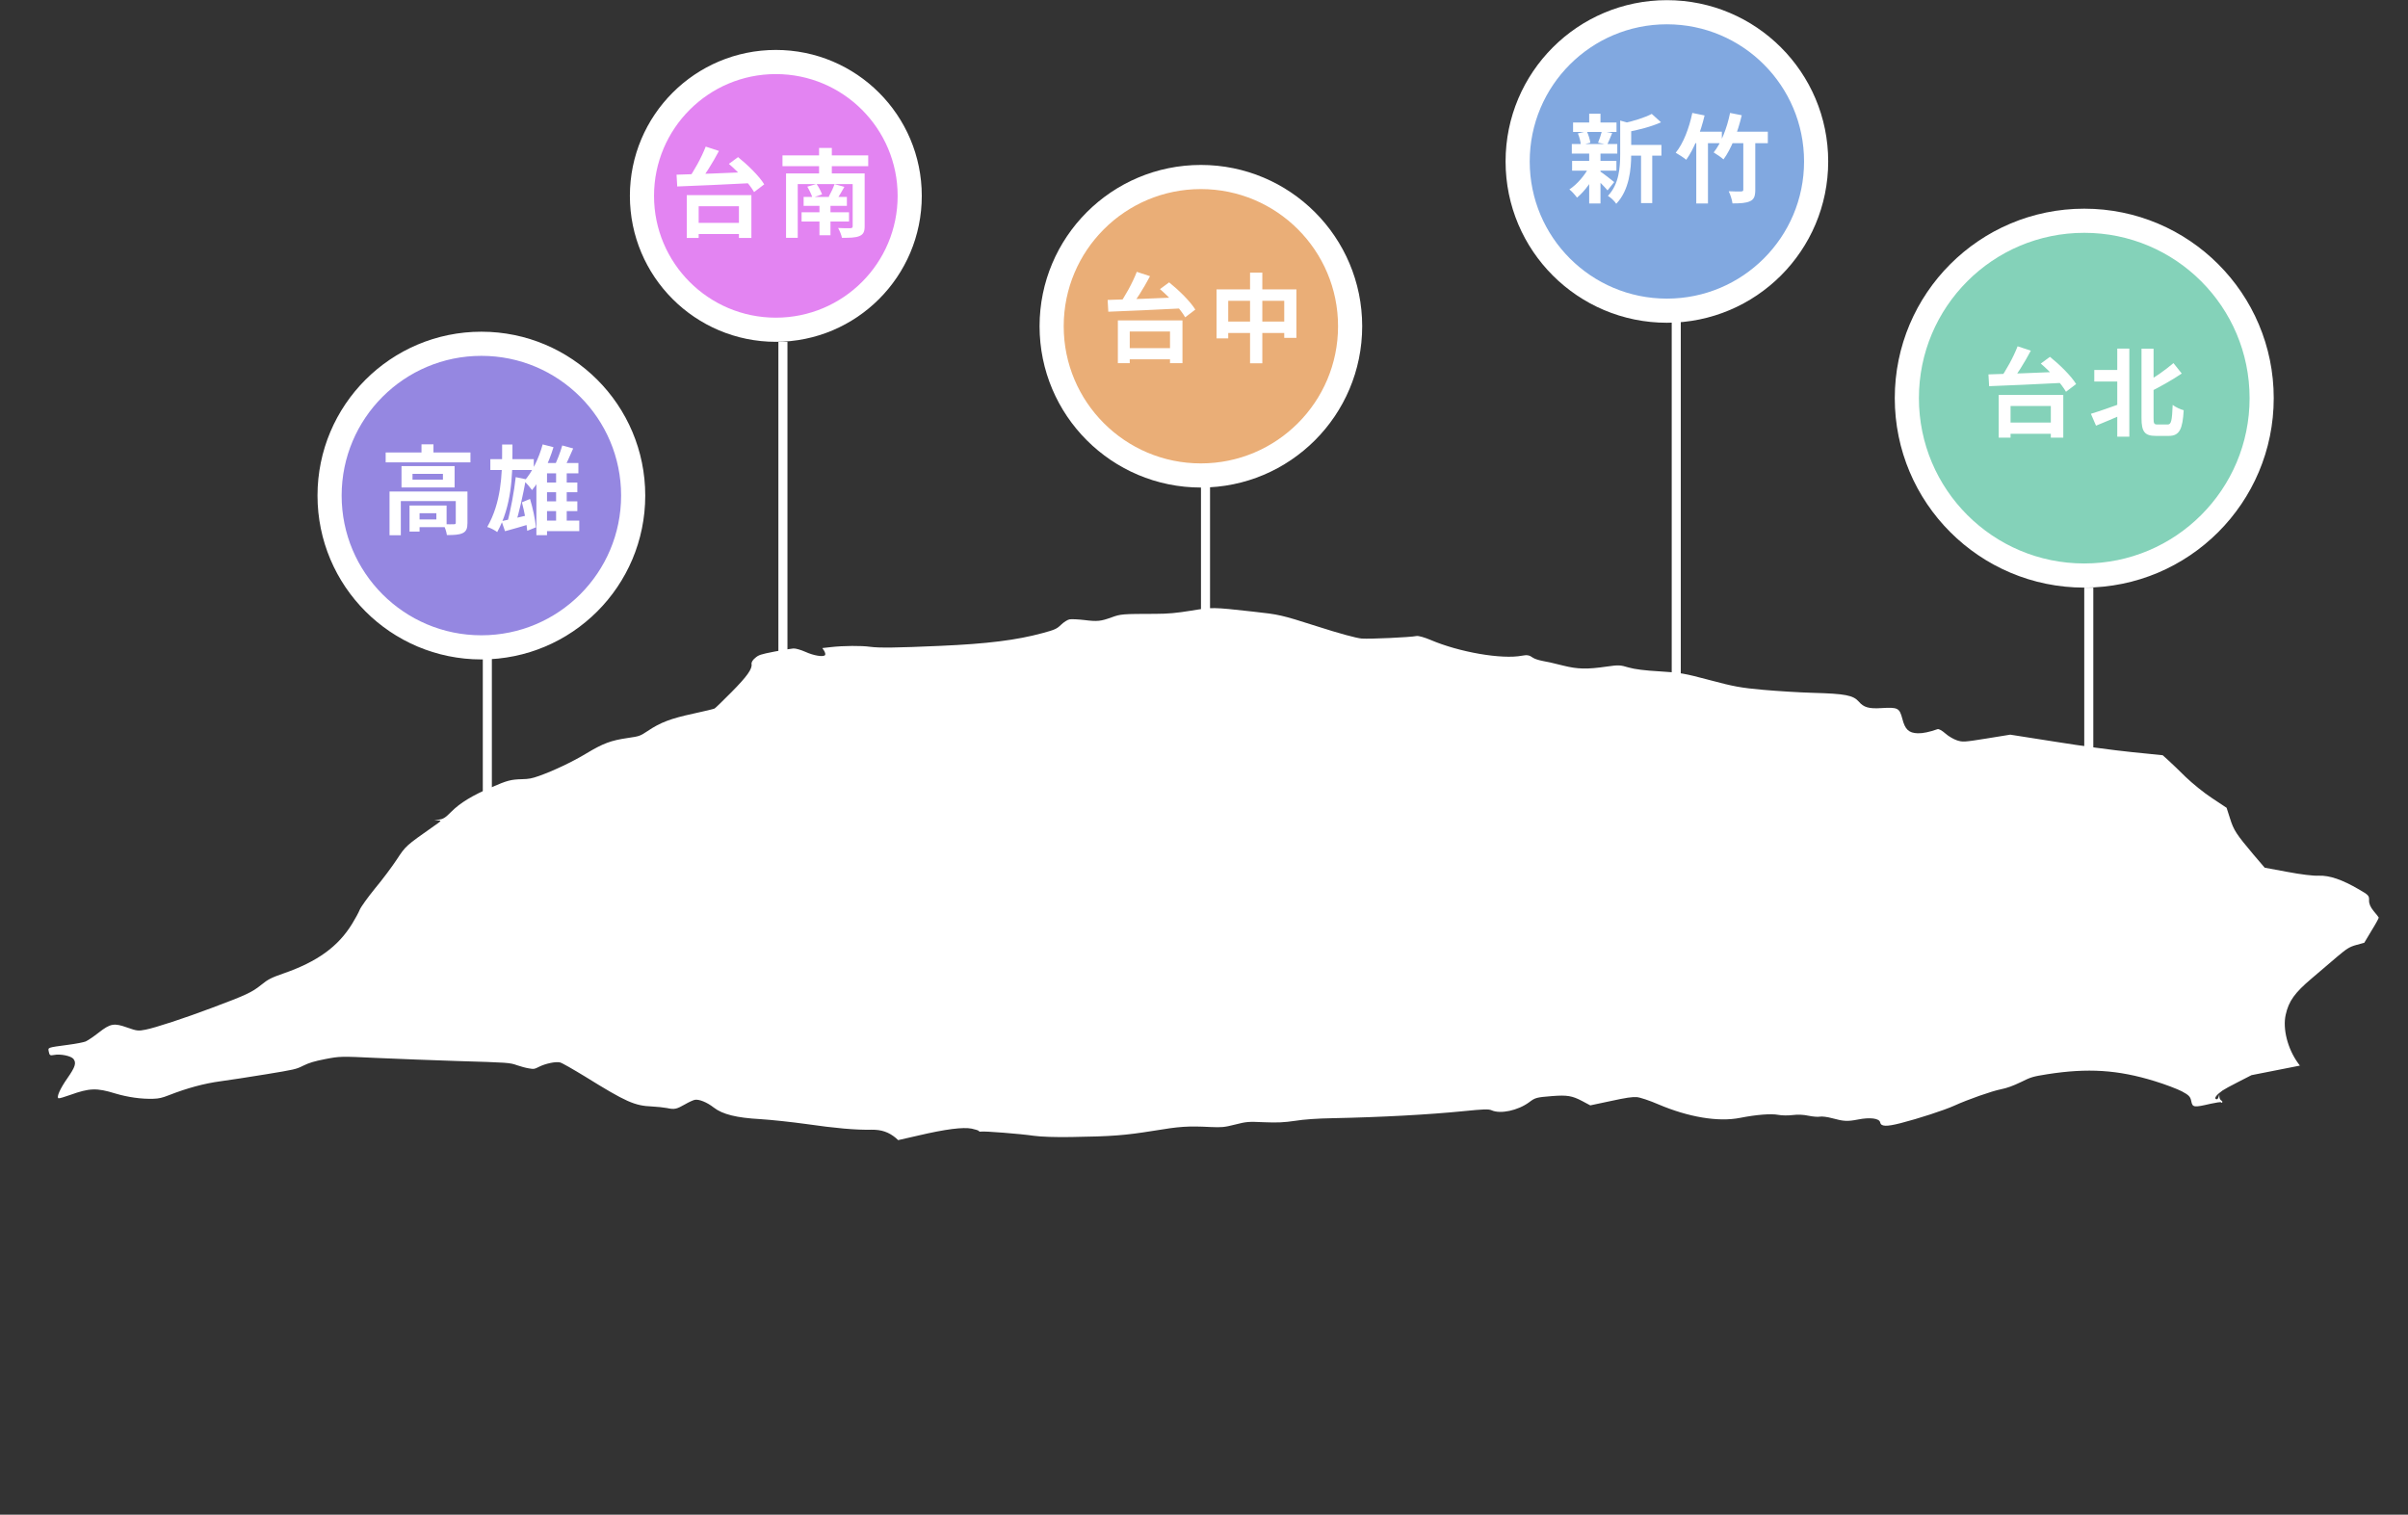 <svg width="399" height="251" viewBox="0 0 399 251" fill="none" xmlns="http://www.w3.org/2000/svg">
<rect x="0" y="0" width="399" height="251" fill="#333333" stroke="none"/>
<circle cx="79.763" cy="82.121" r="25.153" fill="#9587E1" stroke="white" stroke-width="4"/>
<circle cx="128.554" cy="32.459" r="22.183" fill="#E384F2" stroke="white" stroke-width="4"/>
<circle cx="198.983" cy="54.061" r="24.729" fill="#EAAE77" stroke="white" stroke-width="4"/>
<circle cx="276.2" cy="26.755" r="24.729" fill="#81A8E0" stroke="white" stroke-width="4"/>
<circle cx="345.356" cy="65.977" r="29.396" fill="#84D2B9" stroke="white" stroke-width="4"/>
<line x1="129.728" y1="56.643" x2="129.728" y2="115.192" stroke="white" stroke-width="1.5"/>
<line x1="80.75" y1="109" x2="80.75" y2="155" stroke="white" stroke-width="1.5"/>
<line x1="199.75" y1="77" x2="199.75" y2="119" stroke="white" stroke-width="1.5"/>
<line x1="277.75" y1="53" x2="277.75" y2="124" stroke="white" stroke-width="1.5"/>
<line x1="346.106" y1="97.373" x2="346.106" y2="139.8" stroke="white" stroke-width="1.5"/>
<path d="M393.307 150.97C392.765 150.304 392.533 149.765 392.547 149.195C392.585 148.431 392.465 148.3 390.863 147.378C388.082 145.761 386.016 145.051 384.229 145.111C383.291 145.158 381.253 144.907 378.99 144.476L375.255 143.786L373.368 141.579C370.565 138.247 370.118 137.579 369.513 135.636L368.942 133.858L366.545 132.267C365.206 131.397 363.251 129.806 362.158 128.749C361.097 127.686 359.78 126.451 359.277 125.982L358.356 125.15L353.234 124.63C350.4 124.346 344.727 123.591 340.618 122.922L333.093 121.741L329.178 122.376C325.414 122.98 325.225 122.983 324.283 122.687C323.745 122.518 322.855 122.006 322.355 121.554C321.782 121.049 321.251 120.758 321.045 120.833C319.717 121.301 318.596 121.539 317.77 121.513C316.277 121.463 315.657 120.881 315.21 119.095C314.733 117.316 314.485 117.176 311.739 117.339C309.681 117.469 308.813 117.228 307.99 116.256C307.06 115.219 305.777 114.956 300.413 114.81C298.192 114.75 294.484 114.518 292.139 114.31C288.476 113.983 287.297 113.769 283.299 112.7C279.101 111.585 278.381 111.452 275.027 111.254C272.634 111.124 270.822 110.897 269.849 110.607C268.473 110.191 268.186 110.179 266.313 110.445C262.938 110.938 261.414 110.895 258.991 110.29C257.792 109.976 256.274 109.639 255.621 109.527C254.998 109.409 254.257 109.177 253.999 108.987C253.408 108.554 253.018 108.493 252.197 108.655C248.852 109.297 241.792 108.076 237.035 106.04C236.036 105.618 235.033 105.335 234.73 105.394C233.636 105.61 227.035 105.914 225.626 105.814C224.76 105.744 221.926 104.979 218.151 103.763C212.223 101.872 211.994 101.832 207.573 101.345C200.862 100.605 200.926 100.61 197.348 101.195C194.931 101.585 193.568 101.716 191.454 101.72C185.995 101.731 185.715 101.752 184.241 102.283C182.385 102.958 181.829 103.016 179.693 102.749C178.658 102.627 177.543 102.572 177.208 102.637C176.874 102.703 176.258 103.1 175.807 103.533C175.091 104.224 174.8 104.35 172.763 104.906C168.48 106.077 163.549 106.688 155.819 107.025C148.497 107.351 145.725 107.382 144.202 107.184C142.74 106.973 139.746 106.996 137.677 107.232L136.257 107.392L136.57 107.863C136.72 108.143 136.809 108.434 136.707 108.558C136.429 108.905 134.832 108.652 133.444 108.015C132.718 107.694 131.846 107.436 131.472 107.458C131.097 107.481 129.69 107.706 128.292 107.982C126.013 108.431 125.716 108.524 125.122 109.036C124.712 109.358 124.48 109.782 124.532 110.046C124.658 110.847 123.797 112.082 121.19 114.71C119.795 116.12 118.549 117.328 118.407 117.407C118.265 117.487 116.667 117.87 114.881 118.257C111.157 119.06 109.423 119.711 107.306 121.142C106.049 121.974 105.961 122.009 103.967 122.299C101.236 122.699 99.942 123.178 97.176 124.84C94.863 126.242 91.745 127.716 89.267 128.599C88.145 128.992 87.629 129.094 86.56 129.116C84.614 129.173 84.104 129.308 81.398 130.477C78.254 131.819 76.253 133.038 74.776 134.515C73.775 135.52 73.467 135.718 72.67 135.841C71.813 135.976 71.816 135.992 72.474 135.966C73.226 135.938 73.232 135.971 71.898 136.887C67.212 140.183 67.24 140.16 65.758 142.412C64.981 143.596 63.358 145.772 62.131 147.234C60.938 148.707 59.798 150.29 59.606 150.757C59.417 151.241 58.834 152.285 58.356 153.066C56.041 156.857 52.589 159.359 46.975 161.308C44.937 162.019 44.42 162.276 43.25 163.228C41.752 164.435 40.74 164.909 35.095 167.018C30.6 168.712 25.767 170.301 24.126 170.624C22.911 170.864 22.685 170.84 21.091 170.277C18.884 169.492 18.303 169.589 16.307 171.151C15.487 171.794 14.539 172.428 14.19 172.583C13.869 172.715 12.562 172.972 11.3 173.135C7.763 173.609 7.942 173.556 8.089 174.301C8.203 174.88 8.311 174.945 8.949 174.819C10.012 174.609 11.757 174.97 12.171 175.473C12.683 176.146 12.466 176.807 11.162 178.68C9.954 180.396 9.3 181.883 9.7 181.993C9.835 182.035 10.7 181.779 11.643 181.438C14.826 180.295 16.017 180.25 19.076 181.194C21.189 181.826 23.429 182.14 25.405 182.077C26.346 182.047 26.86 181.928 28.002 181.48C31.021 180.3 33.838 179.539 36.575 179.171C37.959 178.984 41.361 178.468 44.051 178.024C48.821 177.239 49.034 177.197 50.241 176.598C51.249 176.107 52.023 175.868 53.938 175.491C56.341 175.035 56.466 175.027 62.426 175.314C65.769 175.462 71.749 175.693 75.721 175.821C84.357 176.079 84.421 176.083 85.71 176.534C86.285 176.73 87.12 176.961 87.608 177.036C88.426 177.184 88.551 177.177 89.353 176.761C90.388 176.248 92.053 175.885 92.78 176.051C93.073 176.097 94.961 177.186 97.006 178.433C103.732 182.607 105.15 183.238 108.046 183.355C108.842 183.388 109.94 183.515 110.496 183.612C111.748 183.88 112.082 183.814 113.501 183.002C114.123 182.639 114.847 182.307 115.121 182.253C115.82 182.115 117.158 182.659 118.278 183.539C119.731 184.662 122.053 185.235 125.946 185.448C127.736 185.559 131.186 185.927 133.588 186.262C138.365 186.953 141.836 187.266 144.412 187.205C146.081 187.186 147.269 187.605 148.439 188.577L148.824 188.931L152.117 188.179C156.703 187.103 159.568 186.745 161.012 187.027C161.639 187.162 162.177 187.33 162.197 187.43C162.213 187.512 162.378 187.549 162.53 187.519C163.077 187.411 169.106 187.89 171.251 188.206C172.484 188.376 174.837 188.462 177.511 188.416C184.31 188.314 186.422 188.138 191.073 187.393C195.505 186.657 196.814 186.571 200.575 186.758C202.453 186.835 202.827 186.812 204.661 186.348C206.526 185.877 206.803 185.84 209.479 185.965C211.643 186.054 212.8 185.998 214.579 185.734C216.077 185.49 218.321 185.34 220.806 185.297C228.98 185.13 236.694 184.709 242.514 184.129C245.889 183.791 246.641 183.763 247.158 183.987C248.614 184.646 251.521 184.021 253.368 182.66C254.385 181.893 254.564 181.84 257.205 181.629C259.661 181.437 260.51 181.579 262.166 182.456L263.507 183.171L266.87 182.457C269.504 181.886 270.425 181.756 271.224 181.805C271.77 181.852 273.358 182.381 274.773 182.996C279.769 185.123 284.7 185.956 288.316 185.243C291.051 184.704 293.476 184.518 294.625 184.738C295.217 184.862 296.323 184.868 297.062 184.774C297.893 184.662 298.85 184.714 299.641 184.884C300.365 185.034 301.201 185.11 301.565 185.038C301.9 184.972 302.806 185.085 303.607 185.306C305.508 185.825 306.145 185.854 307.877 185.512C309.883 185.117 311.406 185.315 311.539 185.994C311.676 186.689 312.566 186.72 314.941 186.114C317.886 185.362 322.157 183.97 323.781 183.237C326.128 182.173 330.055 180.797 331.574 180.498C332.547 180.306 333.577 179.931 334.846 179.32C336.571 178.465 336.811 178.4 339.228 178.01C345.935 176.963 350.919 177.269 357.037 179.158C358.75 179.679 360.764 180.451 361.537 180.849C362.703 181.479 362.94 181.724 363.09 182.485C363.296 183.527 363.522 183.552 366.328 182.895C367.236 182.699 368.003 182.582 368.019 182.665C368.035 182.748 368.133 182.763 368.211 182.679C368.292 182.611 368.233 182.468 368.088 182.377C367.913 182.291 367.767 182.027 367.752 181.79L367.731 181.364L367.6 181.82C367.476 182.153 367.364 182.227 367.153 182.114C366.867 181.947 367.323 181.376 368.265 180.709C368.485 180.545 369.652 179.902 370.887 179.281L373.066 178.164L377.077 177.373L381.088 176.583L380.787 176.178C379.053 173.787 378.212 170.481 378.734 168.161C379.234 165.896 380.225 164.515 383.039 162.138C384.389 160.978 386.308 159.345 387.309 158.495C388.879 157.171 389.329 156.894 390.437 156.589L391.754 156.227L392.965 154.2C393.66 153.084 394.193 152.102 394.149 152.042C394.136 151.976 393.758 151.5 393.307 150.97Z" fill="white"/>
<path d="M332.041 70.025V71.881H340.873V70.025H332.041ZM331.177 65.433V72.521H333.145V67.273H339.817V72.521H341.881V65.433H331.177ZM334.313 57.385C333.625 59.177 332.361 61.481 331.289 62.937L333.017 63.625C334.105 62.233 335.465 60.089 336.505 58.105L334.313 57.385ZM338.153 60.249C339.753 61.625 341.577 63.577 342.329 64.921L344.009 63.641C343.177 62.265 341.257 60.409 339.673 59.129L338.153 60.249ZM329.481 62.041L329.593 63.993C332.745 63.865 337.545 63.673 341.977 63.433L342.073 61.577C337.673 61.769 332.713 61.961 329.481 62.041ZM347.017 61.305V63.225H351.769V61.305H347.017ZM354.841 57.785V69.289C354.841 71.561 355.385 72.233 357.225 72.233C357.577 72.233 358.985 72.233 359.369 72.233C361.177 72.233 361.657 71.049 361.833 67.977C361.305 67.849 360.473 67.465 360.009 67.097C359.897 69.689 359.785 70.345 359.177 70.345C358.889 70.345 357.785 70.345 357.513 70.345C356.937 70.345 356.841 70.217 356.841 69.321V57.785H354.841ZM350.825 57.769V72.361H352.825V57.769H350.825ZM360.137 60.169C358.857 61.257 356.985 62.633 355.241 63.529C355.513 63.945 355.881 64.617 356.025 65.049C357.833 64.137 359.865 63.017 361.513 61.897L360.137 60.169ZM346.457 68.569L347.305 70.537C348.713 69.961 350.457 69.241 352.057 68.521L351.705 66.777C349.785 67.465 347.753 68.185 346.457 68.569Z" fill="white"/>
<path d="M269.325 24.011V25.787H275.293V24.011H269.325ZM260.653 20.299V21.867H267.853V20.299H260.653ZM260.493 26.667V28.283H267.837V26.667H260.493ZM260.445 23.867V25.451H267.981V23.867H260.445ZM271.917 24.779V33.659H273.773V24.779H271.917ZM263.325 18.843V21.003H265.197V18.843H263.325ZM263.325 25.355V33.723H265.197V25.355H263.325ZM268.461 19.979V25.563C268.461 27.755 268.285 30.491 266.429 32.459C266.861 32.699 267.565 33.355 267.805 33.771C269.981 31.515 270.285 27.979 270.285 25.595V20.891C270.573 20.843 270.685 20.763 270.701 20.603L268.461 19.979ZM273.693 18.875C272.557 19.483 270.669 20.059 268.957 20.443C269.181 20.811 269.453 21.483 269.549 21.899C271.421 21.547 273.597 21.003 275.229 20.267L273.693 18.875ZM265.053 28.347L264.029 29.179C264.621 29.707 265.837 30.907 266.365 31.547L267.469 30.171C267.085 29.851 265.549 28.651 265.053 28.347ZM261.453 22.107C261.709 22.715 261.917 23.531 261.949 24.059L263.517 23.643C263.437 23.115 263.213 22.331 262.925 21.755L261.453 22.107ZM265.437 21.723C265.293 22.283 265.021 23.099 264.797 23.643L266.317 23.963C266.557 23.467 266.829 22.779 267.133 22.043L265.437 21.723ZM263.341 27.611C262.637 29.019 261.309 30.571 260.045 31.387C260.445 31.691 261.005 32.331 261.309 32.747C262.589 31.707 263.917 29.867 264.701 28.107L263.341 27.611ZM280.413 18.715C279.885 21.243 278.925 23.771 277.661 25.307C278.141 25.579 279.037 26.155 279.405 26.475C280.669 24.731 281.789 21.931 282.445 19.131L280.413 18.715ZM280.269 21.819L279.309 23.723H285.309V21.819H280.269ZM286.669 18.715C286.157 21.227 285.197 23.723 283.949 25.259C284.397 25.515 285.245 26.107 285.581 26.411C286.861 24.683 287.949 21.899 288.605 19.099L286.669 18.715ZM287.149 21.819L286.205 23.723H292.925V21.819H287.149ZM281.069 22.699V33.723H283.005V22.699H281.069ZM288.861 22.555V31.419C288.861 31.643 288.781 31.707 288.509 31.723C288.237 31.739 287.293 31.739 286.445 31.691C286.717 32.267 287.005 33.131 287.069 33.707C288.349 33.707 289.325 33.659 289.981 33.339C290.653 33.035 290.845 32.491 290.845 31.435V22.555H288.861Z" fill="white"/>
<path d="M186.092 57.686V59.542H194.924V57.686H186.092ZM185.228 53.094V60.182H187.196V54.934H193.868V60.182H195.932V53.094H185.228ZM188.364 45.046C187.676 46.838 186.412 49.142 185.34 50.598L187.068 51.286C188.156 49.894 189.516 47.75 190.556 45.766L188.364 45.046ZM192.204 47.91C193.804 49.286 195.628 51.238 196.38 52.582L198.06 51.302C197.228 49.926 195.308 48.07 193.724 46.79L192.204 47.91ZM183.532 49.702L183.644 51.654C186.796 51.526 191.596 51.334 196.028 51.094L196.124 49.238C191.724 49.43 186.764 49.622 183.532 49.702ZM201.58 47.958V56.07H203.516V49.846H212.796V55.99H214.812V47.958H201.58ZM202.588 53.286V55.174H213.916V53.286H202.588ZM207.132 45.174V60.198H209.164V45.174H207.132Z" fill="white"/>
<path d="M114.663 36.932V38.788H123.495V36.932H114.663ZM113.799 32.34V39.428H115.767V34.18H122.439V39.428H124.503V32.34H113.799ZM116.935 24.292C116.247 26.084 114.983 28.388 113.911 29.844L115.639 30.532C116.727 29.14 118.087 26.996 119.127 25.012L116.935 24.292ZM120.775 27.156C122.375 28.532 124.199 30.484 124.951 31.828L126.631 30.548C125.799 29.172 123.879 27.316 122.295 26.036L120.775 27.156ZM112.103 28.948L112.215 30.9C115.367 30.772 120.167 30.58 124.599 30.34L124.695 28.484C120.295 28.676 115.335 28.868 112.103 28.948ZM129.655 25.748V27.54H143.863V25.748H129.655ZM133.159 32.628V34.116H140.327V32.628H133.159ZM132.823 35.172V36.708H140.679V35.172H132.823ZM135.783 33.348V38.98H137.607V33.348H135.783ZM130.247 28.74V39.412H132.183V30.5H141.831V28.74H130.247ZM141.287 28.74V37.476C141.287 37.716 141.207 37.796 140.919 37.812C140.663 37.828 139.655 37.828 138.871 37.78C139.127 38.212 139.415 38.916 139.511 39.412C140.807 39.412 141.751 39.396 142.391 39.124C143.047 38.852 143.271 38.42 143.271 37.492V28.74H141.287ZM133.767 30.932C134.103 31.492 134.471 32.244 134.615 32.756L136.215 32.212C136.039 31.732 135.671 30.996 135.303 30.484L133.767 30.932ZM138.279 30.516C138.071 31.124 137.655 32.004 137.319 32.596L138.679 32.996C139.047 32.484 139.479 31.732 139.911 30.964L138.279 30.516ZM135.719 24.516V29.972H137.831V24.516H135.719Z" fill="white"/>
<path d="M63.904 74.985V76.617H77.952V74.985H63.904ZM69.84 73.625V75.801H71.824V73.625H69.84ZM64.544 81.449V88.697H66.416V83.033H76.24V81.449H64.544ZM75.52 81.449V86.617C75.52 86.809 75.456 86.873 75.216 86.873C74.992 86.889 74.176 86.889 73.456 86.857C73.712 87.353 73.984 88.121 74.048 88.665C75.2 88.665 76.048 88.633 76.656 88.345C77.28 88.057 77.456 87.545 77.456 86.665V81.449H75.52ZM67.856 83.769V88.089H69.52V83.769H67.856ZM68.688 83.769V85.049H72.304V86.073H68.688V87.353H74V83.769H68.688ZM68.352 78.521H73.392V79.481H68.352V78.521ZM66.528 77.241V80.777H75.328V77.241H66.528ZM81.248 76.089V77.881H88.448V76.089H81.248ZM83.104 86.361L83.68 88.025C84.976 87.673 86.56 87.225 88.064 86.761L87.872 85.273C86.096 85.705 84.304 86.121 83.104 86.361ZM86.48 83.241C86.88 84.745 87.264 86.697 87.36 87.961L88.8 87.385C88.688 86.089 88.288 84.185 87.824 82.681L86.48 83.241ZM85.456 79.065C85.2 81.401 84.608 84.633 84.048 86.601L85.376 86.953C86 85.033 86.688 81.929 87.136 79.417L85.456 79.065ZM89.536 79.961V81.561H95.664V79.961H89.536ZM89.536 83.081V84.697H95.664V83.081H89.536ZM89.536 86.265V88.009H95.984V86.265H89.536ZM89.92 73.641C89.28 75.961 88.176 78.265 86.864 79.705C87.232 80.057 87.904 80.841 88.16 81.209C89.6 79.481 90.912 76.761 91.712 74.105L89.92 73.641ZM93.168 73.817C92.848 74.953 92.24 76.521 91.728 77.497L93.232 77.977C93.76 77.065 94.416 75.625 94.976 74.313L93.168 73.817ZM90.64 76.729H90.384L88.88 78.329V88.681H90.64V78.441H95.84V76.729H90.64ZM92.144 77.561V87.225H93.904V77.561H92.144ZM83.2 73.657V75.081C83.2 78.553 83.056 83.289 80.736 87.321C81.264 87.481 82 87.865 82.384 88.169C84.784 83.849 84.912 78.745 84.912 75.081V73.657H83.2Z" fill="white"/>
</svg>
